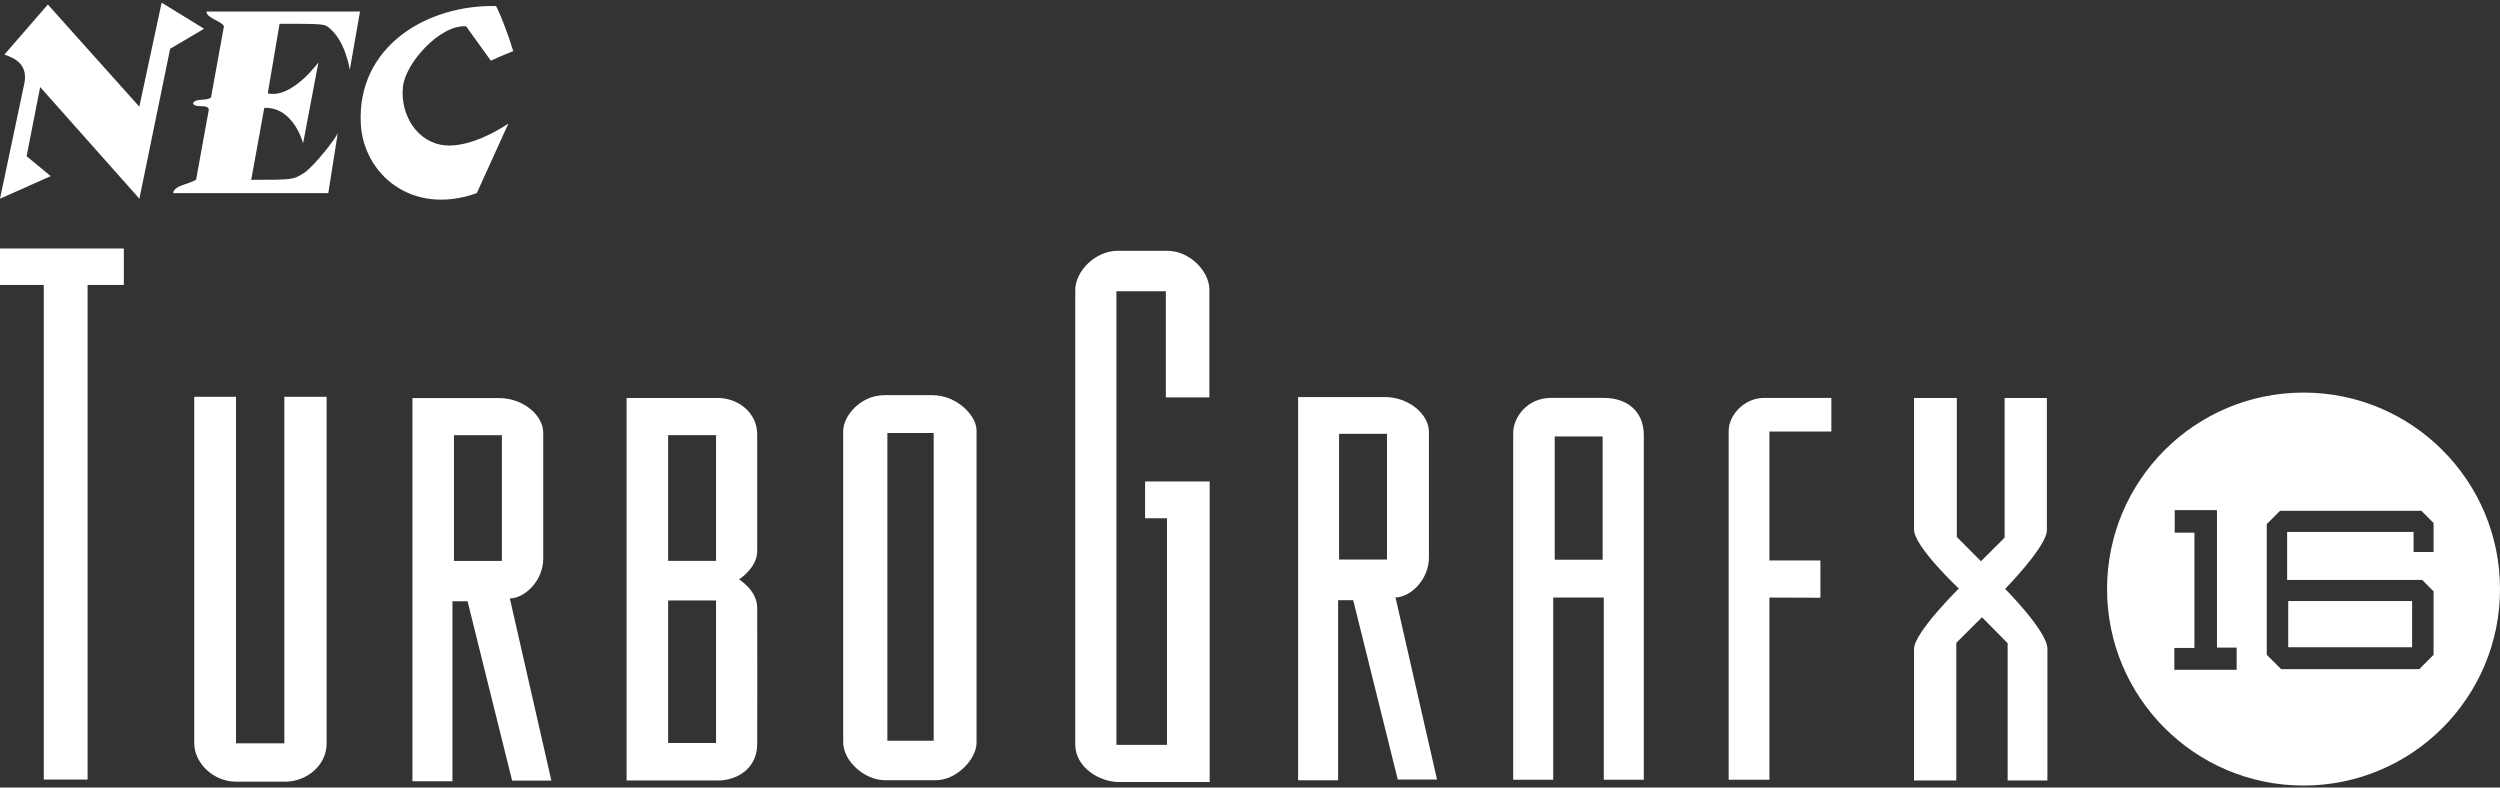 <svg clip-rule="evenodd" fill-rule="evenodd" stroke-linejoin="round" stroke-miterlimit="2" viewBox="0 0 600 189" xmlns="http://www.w3.org/2000/svg"><rect x="0" y="0" width="600" height="189" fill="#333333" stroke="none"/><g fill="#fff"><g fill-rule="nonzero"><path d="m0 59.643h29.719v8.746h-8.698v118.704h-10.513v-118.704h-10.508v-8.746z"/><path d="m56.641 178.405h11.601v-83.166h10.146v83.166c0 5.382-4.892 9.195-9.906 9.195h-11.841c-5.299 0-10.027-4.313-10.027-9.304v-83.057h10.027z"/><path d="m274.823 115.551h15.496v72.131h-21.836c-4.669 0-10.42-3.574-10.42-8.996v-109.035c0-4.58 4.799-9.458 10.191-9.458h11.915c5.286 0 10.081 4.833 10.081 9.351v25.831h-10.444v-25.471h-11.867v108.863h12.142v-54.388h-5.258z"/><path d="m424.663 143.414v43.72h-9.783v-83.735c0-3.782 3.759-7.903 8.516-7.903h16.129v8.071h-14.862v30.937h12.235v8.951z"/><path d="m459.366 95.519h10.269v33.35l5.799 5.831 5.676-5.669v-33.512h10.145v31.731c0 3.875-10.023 14.082-10.023 14.082s10.146 10.202 10.146 14.337v31.649h-9.543v-32.95l-6.162-6.23-6.161 6.148v33.033h-10.146v-31.574c0-3.882 10.747-14.493 10.747-14.493s-10.747-10.094-10.747-14.162z"/><path d="m122.361 143.621c3.442 0 8.02-4.115 8.02-9.623v-30.096c0-4.331-4.939-8.363-10.557-8.363h-20.84v91.963h9.606v-43.205h3.624l10.691 43.042h9.423zm-1.901-8.993h-11.508v-30.179h11.508z"/><path d="m334.918 143.38c3.444 0 8.024-4.122 8.024-9.625v-30.096c0-4.33-4.943-8.366-10.557-8.366h-20.839v91.969h9.598v-43.212h3.628l10.693 43.042h9.421zm-2.04-9.095h-11.501v-30.177h11.501z"/><path d="m181.729 145.789c-.044-4.121-4.346-6.729-4.346-6.729s4.346-2.813 4.346-6.723v-28.075c0-5.299-4.665-8.746-9.42-8.746h-21.928v91.803h21.928c4.44 0 9.42-2.773 9.42-8.743 0 0 .049-28.671 0-32.787zm-9.875 32.534h-11.505v-34.217h11.505zm0-43.716h-11.505v-30.178h11.505z"/><path d="m223.724 94.838h-11.416c-5.754 0-9.944 4.919-9.944 8.66v74.557c0 4.819 5.368 9.188 9.899 9.188h12.412c4.848 0 9.695-5.005 9.695-8.996v-75.002c0-3.361-4.577-8.407-10.646-8.407zm.362 82.93h-11.115v-73.849h11.115z"/><path d="m384.908 95.495h-12.678c-5.711 0-9.064 4.706-9.064 8.407v83.232h9.605v-43.72h12.138v43.72h9.605v-82.729c-.001-5.491-3.8-8.91-9.606-8.91zm-.274 38.841h-11.501v-29.591h11.501z"/></g><path d="m549.173 144.249h29.733v11.09h-29.733z"/><path d="m552.844 94.222c-26.043 0-47.15 21.109-47.15 47.152 0 26.042 21.106 47.156 47.15 47.156 26.041 0 47.156-21.113 47.156-47.156-.001-26.042-21.115-47.152-47.156-47.152zm-16.048 66.527h-14.952v-5.238h4.82v-27.671h-4.731v-5.412h10.139v32.994h4.724zm47.265-28.267h-4.805v-4.814h-30.343v11.515h32.403l2.745 2.753v15.212l-3.436 3.437h-33.169l-3.438-3.437v-31.369l3.184-3.18h33.943l2.916 2.92z" fill-rule="nonzero"/><path d="m49.547 2.761h36.851l-2.444 14.002s-1.085-7.591-5.62-10.561c-1.126-.528-4.011-.491-11.24-.491l-2.83 16.696c5.764 1.355 12.156-7.428 12.156-7.428l-3.676 19.415s-2.255-8.791-9.318-8.499l-3.133 17.27c10.287 0 10.087-.072 12.572-1.591 2.399-1.465 7.999-8.68 8.21-9.69l-2.284 14.471h-37.252c.276-1.927 3.905-2.134 5.529-3.24l3.048-16.798c-.246-1.501-3.192-.208-3.79-1.497.506-1.38 3.468-.475 4.328-1.472l3.092-17.043c-.552-1.288-4.199-1.919-4.199-3.544z" fill-rule="nonzero"/><path d="m119.066 1.45c1.622 3.345 2.926 7.02 4.113 10.816-2.254.874-5.378 2.295-5.378 2.295l-5.931-8.241c-6.178-.483-14.527 8.718-15.159 14.468-.74 6.802 3.492 13.521 10.122 14.094 6.907.601 15.184-5.244 15.184-5.244l-7.592 16.717c-15.658 5.571-27.245-4.657-27.838-16.717-.909-18.41 15.752-28.557 32.479-28.188z" fill-rule="nonzero"/><path d="m33.438 25.604 5.355-24.961 10.187 6.259-8.143 4.803-7.383 35.985-23.811-26.796-3.261 16.592 5.793 4.779-12.175 5.426 5.915-28.025c.645-4.234-2.283-5.692-4.861-6.566l10.43-12.018z" fill-rule="nonzero"/></g></svg>